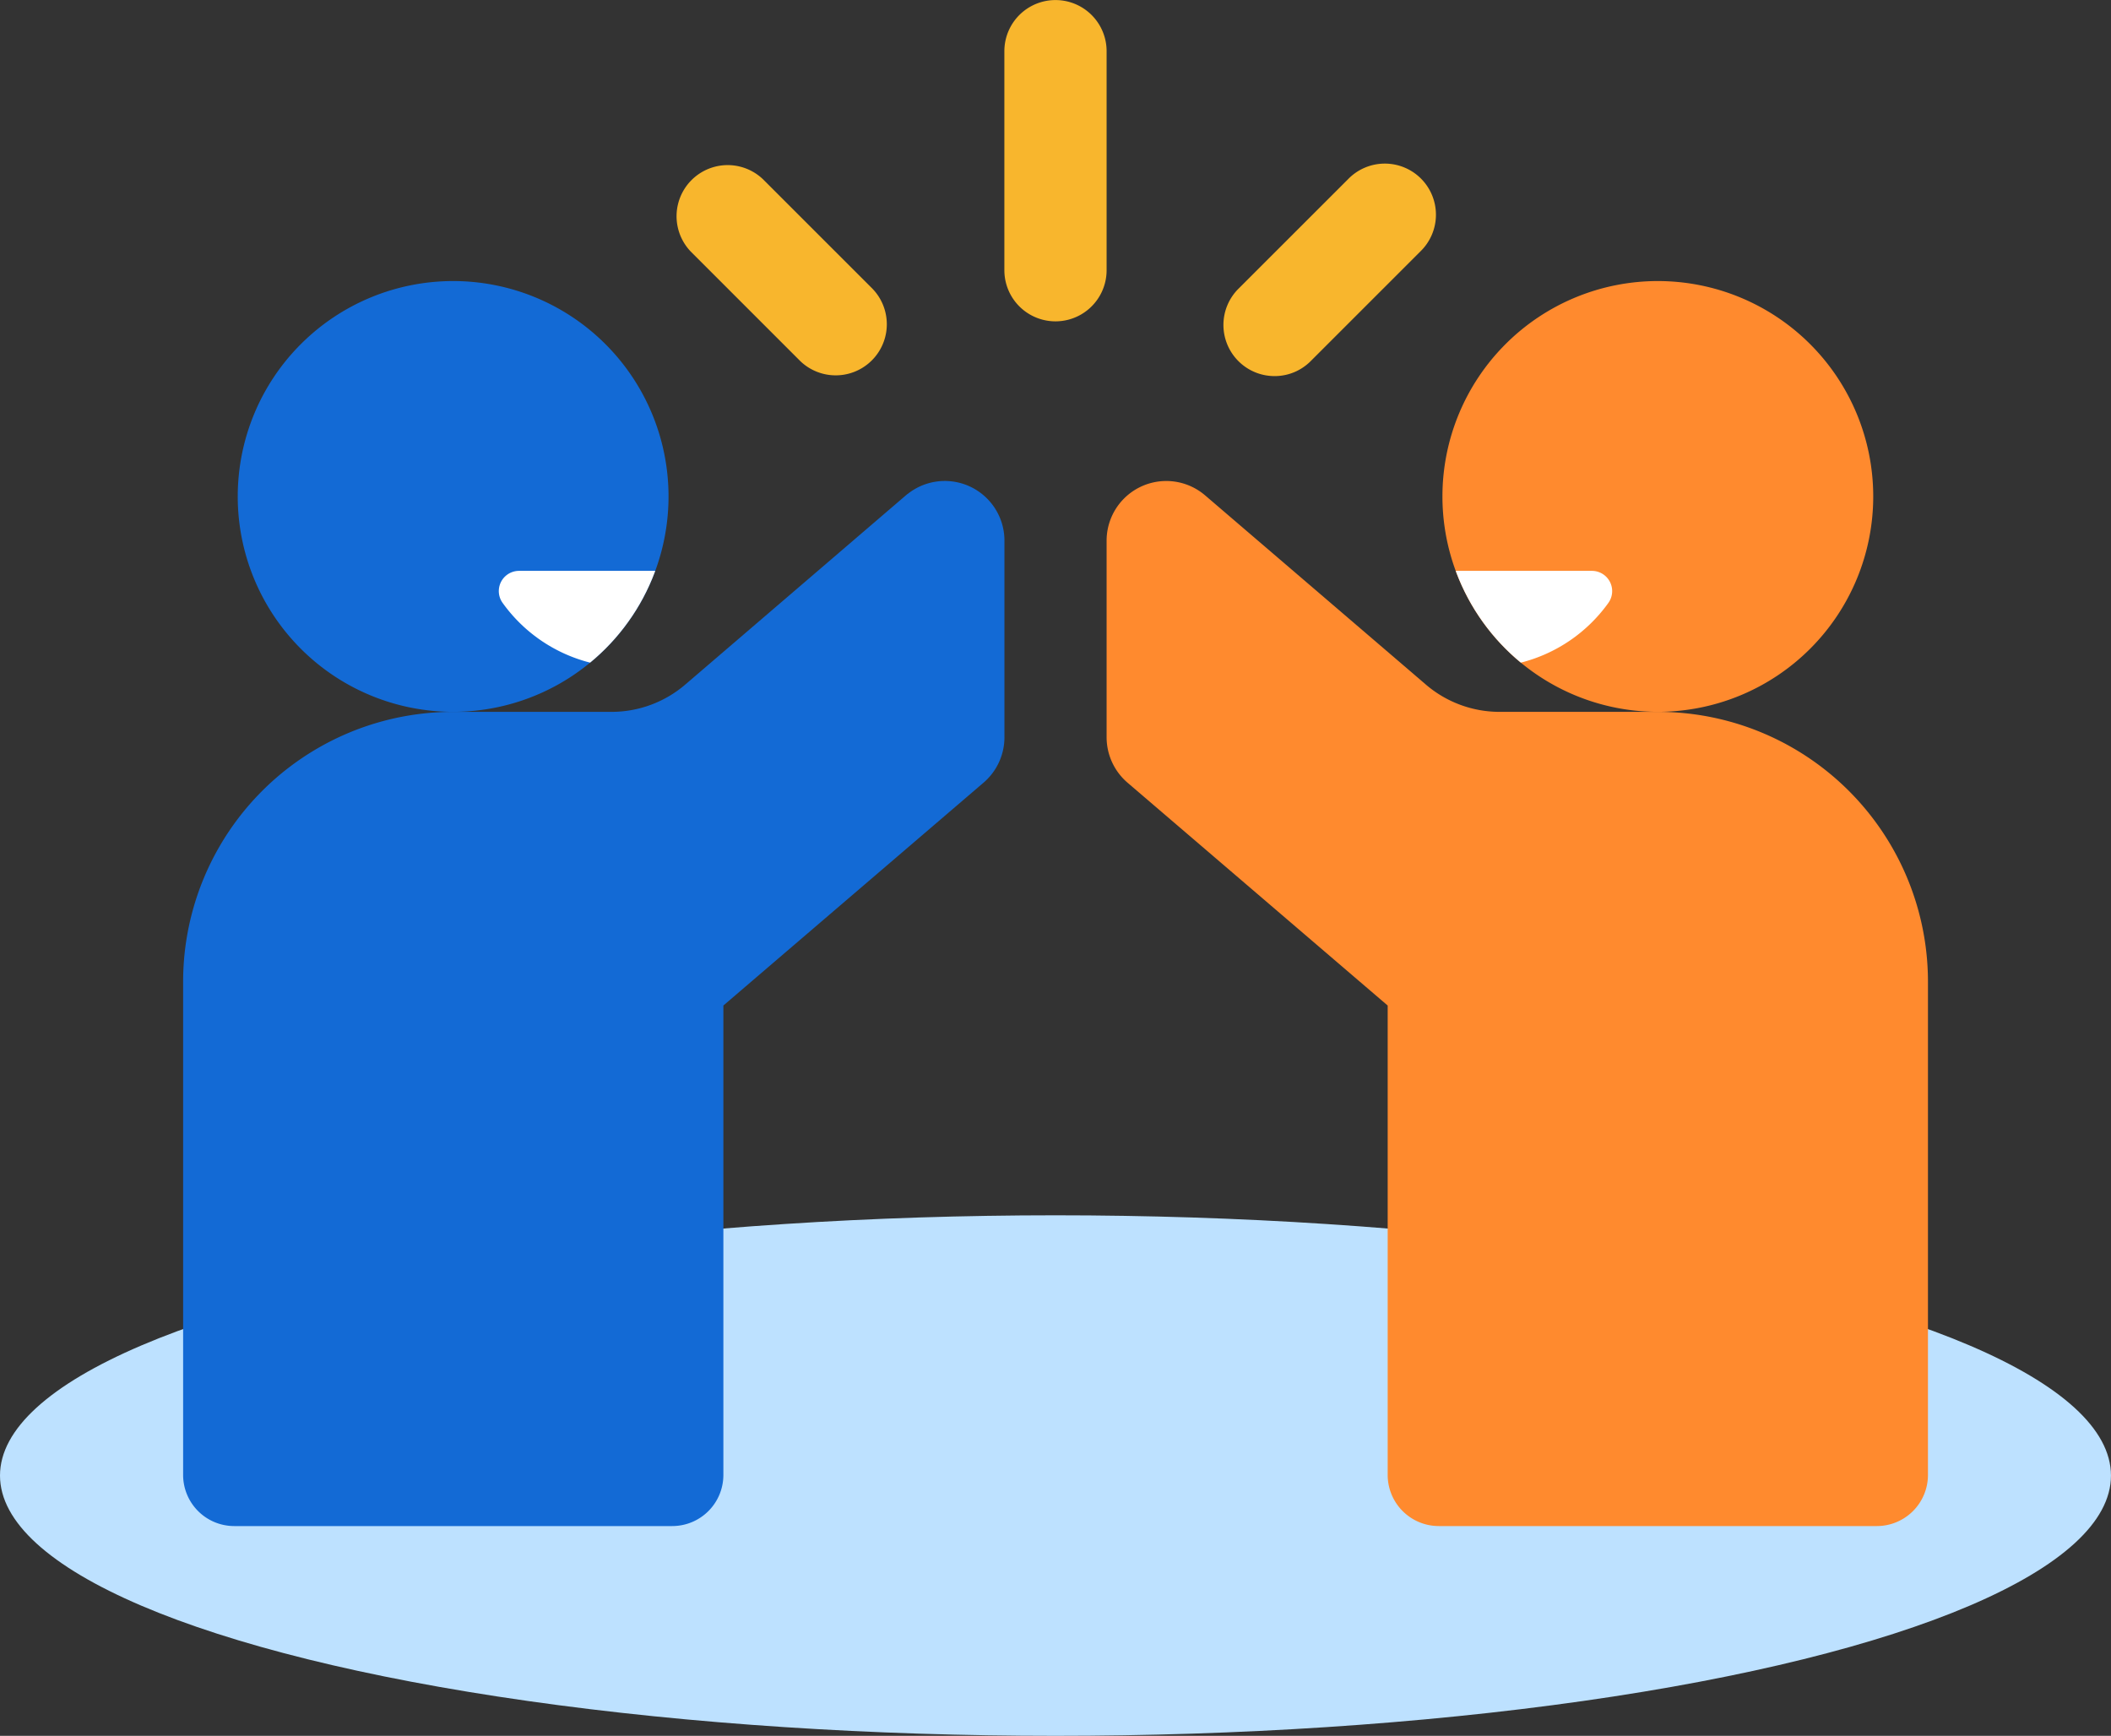 <svg id="team" xmlns="http://www.w3.org/2000/svg" xmlns:xlink="http://www.w3.org/1999/xlink" width="74.827" height="61.532" viewBox="0 0 74.827 61.532">
  <rect x="0" y="0" width="74.827" height="61.532" fill="#333333" stroke="none"/>
  <defs>
    <clipPath id="clip-path">
      <path id="Path_501" data-name="Path 501" d="M302.691,350.835a7.635,7.635,0,1,0-7.636,7.636A7.636,7.636,0,0,0,302.691,350.835Z" transform="translate(-287.42 -343.2)"/>
    </clipPath>
    <clipPath id="clip-path-2">
      <path id="Path_503" data-name="Path 503" d="M652.236,358.471a7.635,7.635,0,1,0-7.636-7.636A7.635,7.635,0,0,0,652.236,358.471Z" transform="translate(-644.6 -343.2)"/>
    </clipPath>
  </defs>
  <ellipse id="Ellipse_73" data-name="Ellipse 73" cx="37.413" cy="9.226" rx="37.413" ry="9.226" transform="translate(0 43.08)" fill="#bde1ff"/>
  <path id="Path_339" d="M518.344,261.684a1.812,1.812,0,0,0-3.624,0v7.765a1.812,1.812,0,0,0,3.624,0v-7.765Z" transform="translate(-479.119 -259.87)" fill="#f8b62d"/>
  <path id="Path_340" d="M421.723,315.575a1.812,1.812,0,0,0,2.562-2.562l-3.882-3.882a1.812,1.812,0,0,0-2.562,2.562h0Z" transform="translate(-393.355 -302.774)" fill="#f8b62d"/>
  <path id="Path_341" d="M581.472,316.106a1.8,1.8,0,0,0,1.282-.531l3.882-3.882a1.812,1.812,0,1,0-2.562-2.562h0l-3.883,3.881a1.813,1.813,0,0,0,1.282,3.094Z" transform="translate(-536.295 -302.774)" fill="#f8b62d"/>
  <path id="Path_342" d="M296.884,402.93l-.054.045L289,409.691a4.013,4.013,0,0,1-2.611.965h-5.612a9.568,9.568,0,0,0-9.573,9.566v17.484a1.813,1.813,0,0,0,1.812,1.812h15.526a1.813,1.813,0,0,0,1.812-1.812v-16.64l9.222-7.9a2.122,2.122,0,0,0,.741-1.615v-6.958a2.114,2.114,0,0,0-3.431-1.661Z" transform="translate(-264.713 -385.422)" fill="#136ad5"/>
  <path id="Path_344" d="M302.691,350.835a7.635,7.635,0,1,0-7.636,7.636A7.636,7.636,0,0,0,302.691,350.835Z" transform="translate(-278.994 -333.238)" fill="#136ad5"/>
  <g id="Group_344" data-name="Group 344" transform="translate(8.426 9.962)">
    <g id="Group_343" data-name="Group 343" transform="translate(0 0)">
      <g id="Group_342" data-name="Group 342" clip-path="url(#clip-path)">
        <path id="Path_500" data-name="Path 500" d="M370.375,429.14h-4.828a.717.717,0,0,0-.576,1.144,5.466,5.466,0,0,0,3.092,2.108C369.512,431.768,370.375,429.14,370.375,429.14Z" transform="translate(-355.575 -418.866)" fill="#fff"/>
      </g>
    </g>
  </g>
  <path id="Path_342_1_" d="M548.46,402.939a2.115,2.115,0,0,0-3.43,1.662v6.958a2.124,2.124,0,0,0,.741,1.615l9.222,7.9v16.64a1.813,1.813,0,0,0,1.812,1.812h15.527a1.813,1.813,0,0,0,1.812-1.812V420.23a9.569,9.569,0,0,0-9.573-9.566H558.96a4.015,4.015,0,0,1-2.611-.965l-7.834-6.715-.055-.045Z" transform="translate(-505.805 -385.43)" fill="#ff8a2e"/>
  <path id="Path_344_3_" d="M652.236,358.471a7.635,7.635,0,1,0-7.636-7.636A7.635,7.635,0,0,0,652.236,358.471Z" transform="translate(-593.471 -333.238)" fill="#ff8a2e"/>
  <g id="Group_347" data-name="Group 347" transform="translate(51.129 9.962)">
    <g id="Group_346" data-name="Group 346" transform="translate(0 0)">
      <g id="Group_345" data-name="Group 345" clip-path="url(#clip-path-2)">
        <path id="Path_502" data-name="Path 502" d="M648.55,429.14h4.828a.718.718,0,0,1,.576,1.144,5.466,5.466,0,0,1-3.092,2.108C649.413,431.768,648.55,429.14,648.55,429.14Z" transform="translate(-648.078 -418.866)" fill="#fff"/>
      </g>
    </g>
  </g>
</svg>
